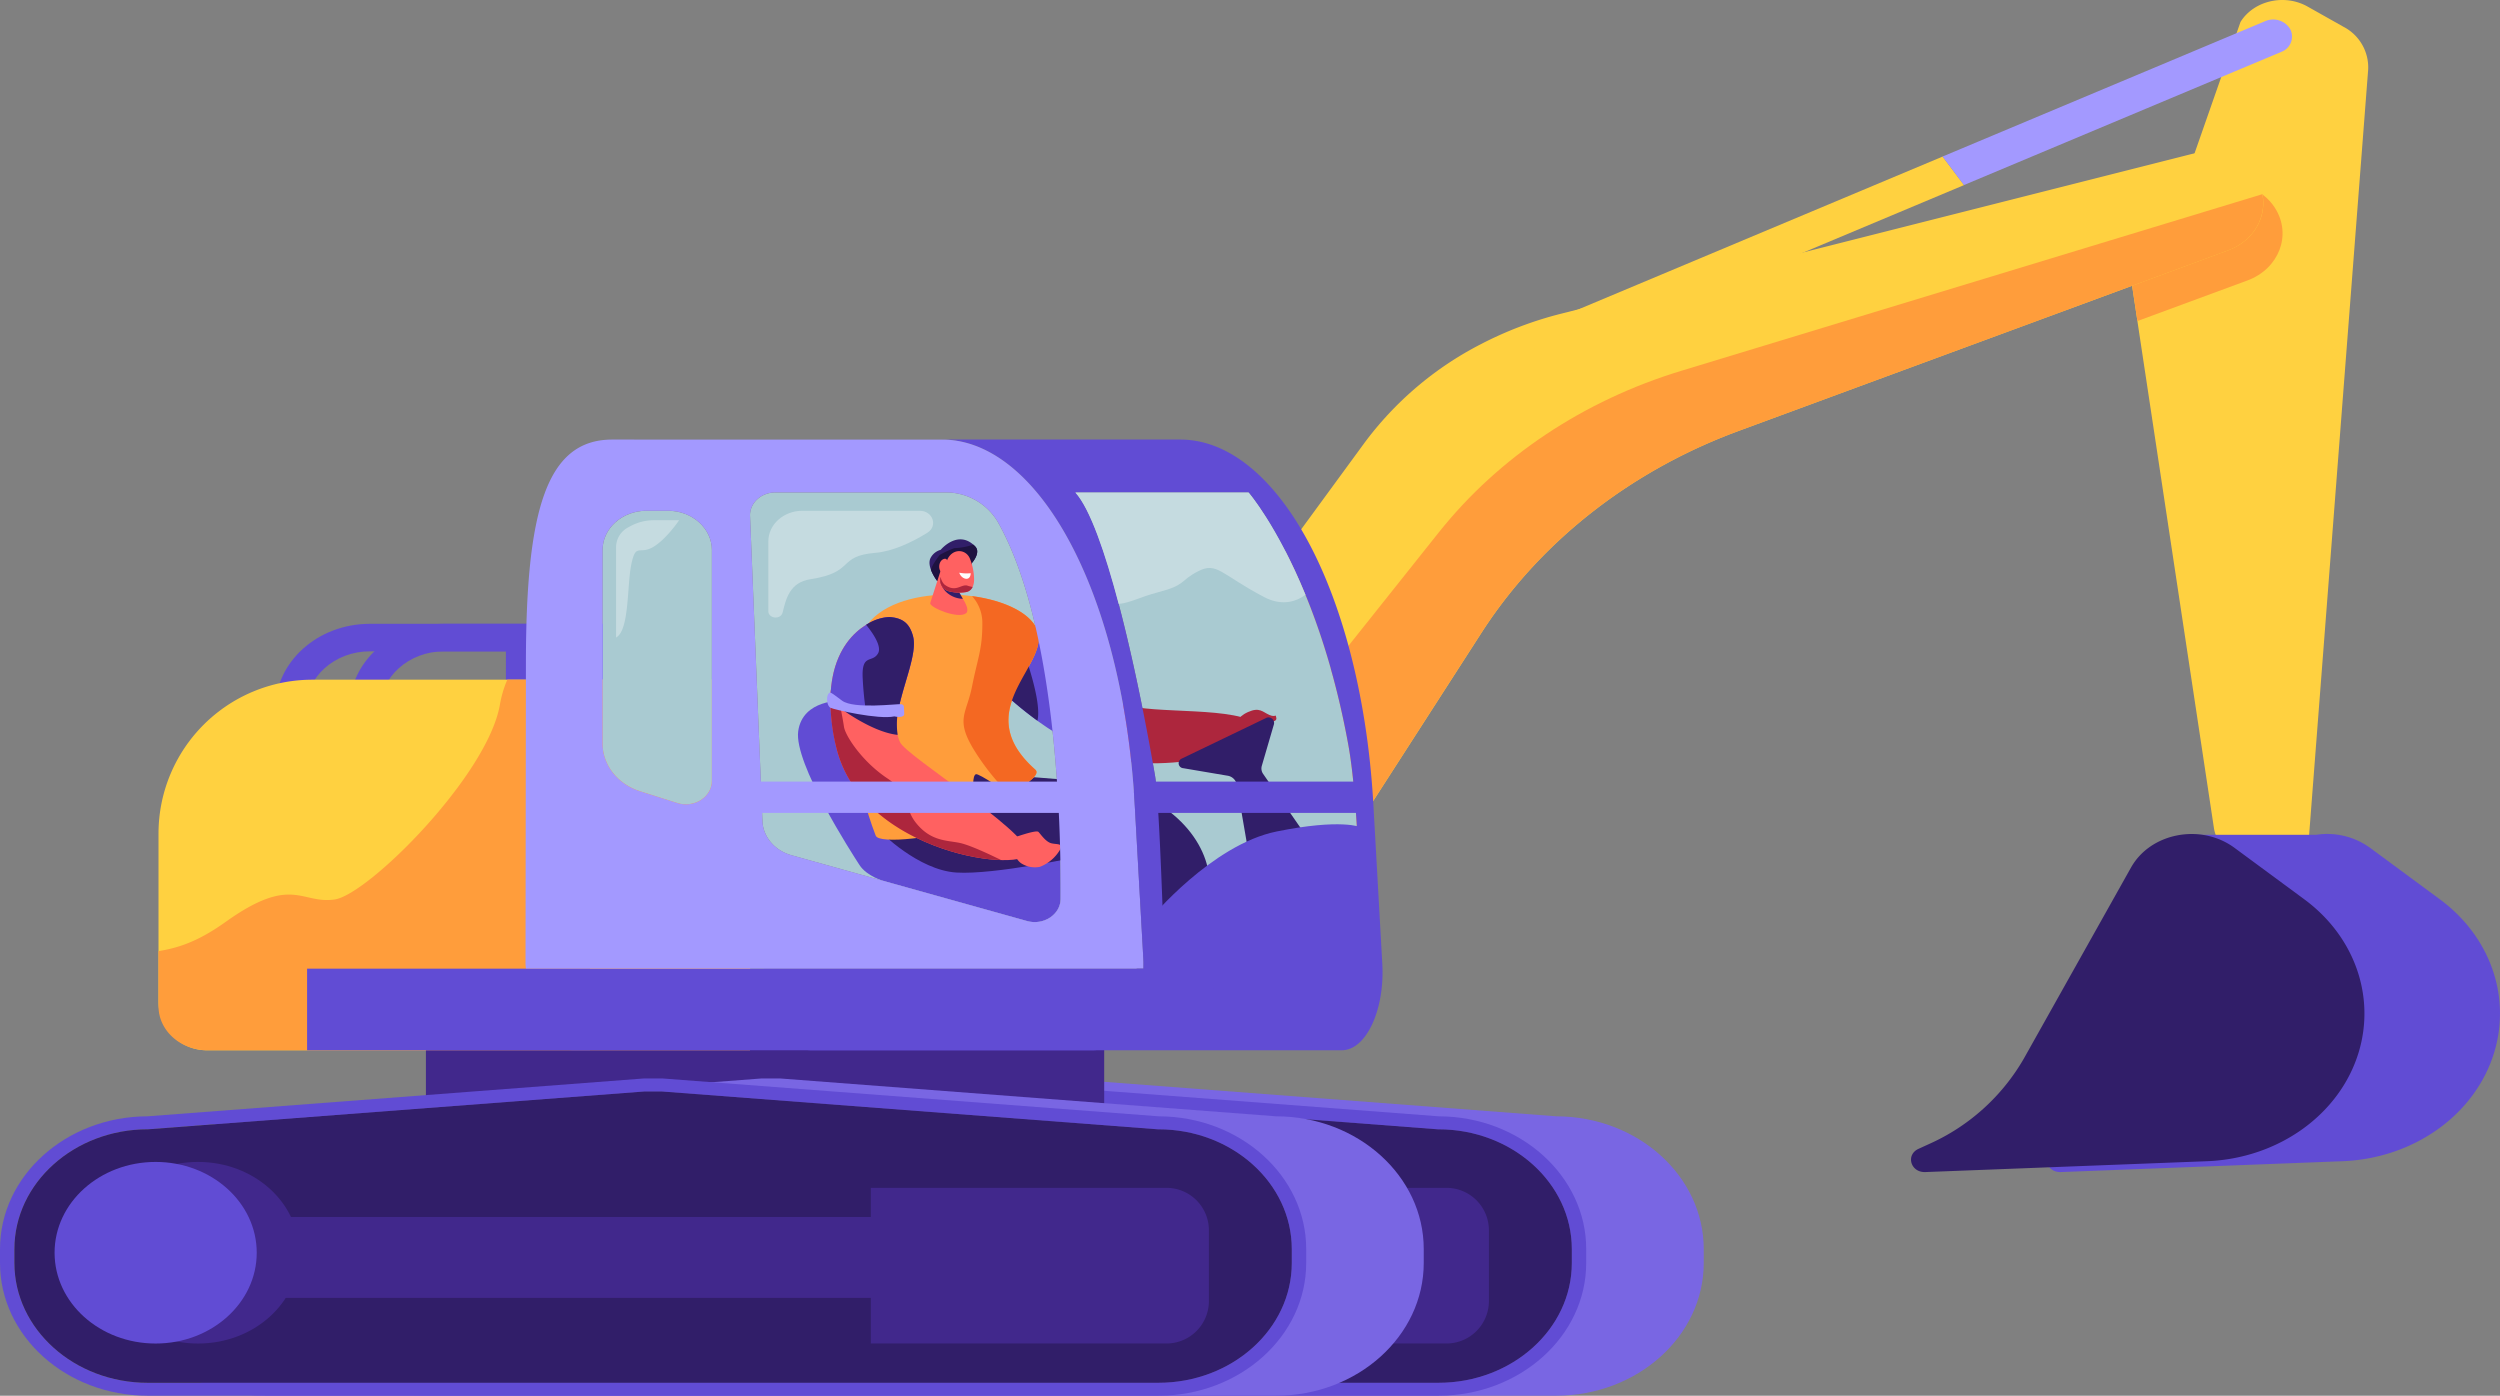 <svg xmlns="http://www.w3.org/2000/svg" width="700.444" height="391.047" viewBox="0 0 700.444 391.047"><rect x="0" y="0" width="700.444" height="391.047" fill="#808080" stroke="none"/><g transform="translate(-1786.778 -771.223)"><g transform="translate(1758.768 618)"><path d="M637.57,211.34l18.18-51.97c3.74-5.99,12.31-7.96,18.79-4.31l10.14,5.71a12.812,12.812,0,0,1,6.84,11.92L674.79,389.52c-.39,5.9-6.21,10.44-12.73,9.67-4.33-.51-9.07-3.35-12.94-11.31a9.385,9.385,0,0,1-.82-2.67L624.32,226.34l13.24-15Z" fill="#ffd140"/><path d="M665.44,211.52h0c-3.62-5.69-11.09-8.44-18.12-6.66l-6.77,1.71-2.98,4.76-13.24,15,2.54,16.84,30.8-11.36c8.88-3.27,12.52-12.81,7.76-20.29Z" fill="#ff9d3b"/><path d="M374.48,326.25l35.76-48.86a94.166,94.166,0,0,1,32.7-27.75h0a103.9,103.9,0,0,1,22.44-8.52l176.54-44.71c7.02-1.78,14.49.97,18.12,6.66h0c4.76,7.48,1.11,17.02-7.76,20.29L515.13,273.95c-30.29,11.17-55.62,31.05-72.01,56.51l-45.3,70.36L374.5,326.23Z" fill="#ffd140"/><path d="M431.18,302.32,385.09,360.2l12.71,40.65,45.3-70.36c16.4-25.47,41.72-45.34,72.01-56.51l137.15-50.59c7.15-2.64,10.9-9.34,9.61-15.76L499.05,257.12c-27.34,8.31-51.08,24.12-67.87,45.21Z" fill="#ff9d3b"/><path d="M377.83,291.2H329.29c8.82,9.67,18.28,55.45,22.36,79.51.94,5.54,1.89,30.83,2.36,44.72a9.39,9.39,0,0,0,9.26,9.2h36.69a9.406,9.406,0,0,0,9.27-9.67c-.2-13.8-.92-39.02-3.45-53.02-8.82-48.67-27.95-70.74-27.95-70.74Z" fill="#a9cad1"/><path d="M460.07,244.17a4.57,4.57,0,0,0-2.56,6.33,5.38,5.38,0,0,0,4.81,2.75,5.709,5.709,0,0,0,2.24-.45l113.73-47.72-6-7.99L460.08,244.17Z" fill="#ffd140"/><path d="M669.72,161.45a5.583,5.583,0,0,0-7.05-2.3l-90.4,37.93,6,7.99,88.88-37.3a4.57,4.57,0,0,0,2.56-6.33Z" fill="#a399ff"/><path d="M374.14,356.35s.27-2.15,3.52-3.62,4.1-.02,6.02.81,1.67-.55,1.93.83-2.78,1.26-3.71,1.07-1.43,1.14-3.56,2.43-4.2-1.52-4.2-1.52Z" fill="#ad263d"/><path d="M315.89,326.2s17.29,20.98,26.7,24.3c8.69,3.07,32.34.33,38.34,6.12s-26.1,14.1-43,8.73-31.25-20.43-31.25-20.43l9.21-18.73Z" fill="#ad263d"/><path d="M359.09,365.77l23.56-11.34a1.562,1.562,0,0,1,2.31,1.64l-3.42,11.72a2.644,2.644,0,0,0,.39,2.29l15.24,21.99,3.3,29-17.24,2.47-8.72-50.56a3.09,3.09,0,0,0-2.62-2.43l-12.33-2.09a1.4,1.4,0,0,1-.46-2.69Z" fill="#311e69"/><path d="M463.96,544.27H180.79c-22.83,0-41.4-16.68-41.4-37.19v-3.9c0-20.48,18.52-37.14,41.31-37.19l139.15-10.61h5.13l139.07,10.61c22.79.04,41.31,16.71,41.31,37.19v3.9C505.36,527.58,486.79,544.27,463.96,544.27Z" fill="#7966e3"/><path d="M431.04,544.27H147.86c-22.83,0-41.4-16.68-41.4-37.19v-3.9c0-20.48,18.52-37.14,41.31-37.19l139.15-10.61h5.13l139.07,10.61c22.79.04,41.31,16.71,41.31,37.19v3.9c0,20.5-18.57,37.19-41.4,37.19ZM147.87,469.63c-20.6,0-37.36,15.05-37.36,33.56v3.9c0,18.5,16.76,33.56,37.36,33.56H431.04c20.6,0,37.36-15.05,37.36-33.56v-3.9c0-18.5-16.76-33.56-37.36-33.56h-.17L291.81,459.02h-4.7L147.96,469.63h-.09Z" fill="#614cd4"/><path d="M147.86,469.63c-20.6,0-37.36,15.05-37.36,33.56v3.9c0,18.5,16.76,33.56,37.36,33.56H431.04c20.6,0,37.36-15.05,37.36-33.56v-3.9c0-18.5-16.76-33.56-37.36-33.56h-.17L291.81,459.02h-4.7L147.96,469.63h-.09Z" fill="#311e69"/><ellipse cx="28.32" cy="25.44" rx="28.32" ry="25.44" transform="translate(133.64 478.77)" fill="#41288c"/><ellipse cx="28.32" cy="25.44" rx="28.32" ry="25.44" transform="translate(121.76 478.77)" fill="#614cd4"/><rect width="209.23" height="22.67" transform="translate(181.93 494.19)" fill="#41288c"/><path d="M350.44,486.03h82.83a11.9,11.9,0,0,1,11.9,11.9v19.81a11.9,11.9,0,0,1-11.9,11.9H350.44V486.02h0Z" fill="#41288c"/><path d="M178.33,365.79H105.14V351.81c0-13.13,11.89-23.81,26.5-23.81h46.69Zm-64.61-7.71h56.03V335.71H131.64c-9.88,0-17.92,7.22-17.92,16.1Z" fill="#614cd4"/><path d="M199.11,365.79h-73.2V351.81c0-13.13,11.89-23.81,26.5-23.81H199.1v37.79Zm-64.61-7.71h56.03V335.71H152.42c-9.88,0-17.92,7.22-17.92,16.1Z" fill="#614cd4"/><path d="M115.53,343.65H238.16V447.49H85.99a13.576,13.576,0,0,1-13.57-13.57V386.76a43.117,43.117,0,0,1,43.1-43.1Z" fill="#ffd140"/><rect width="190.04" height="40.84" transform="translate(147.34 436.05)" fill="#41288c"/><path d="M168.06,350.71c-3.48,19.84-36.88,53.17-46.3,54.53s-11.9-7.05-30.62,6.34c-8.26,5.9-13.94,7.33-18.72,8.13v15.43c0,6.82,6.15,12.35,13.75,12.35H238.15V343.65h-68A31.066,31.066,0,0,0,168.06,350.71Z" fill="#ff9d3b"/><path d="M188.49,447.49H334.14c7.73,0,13.91-10.29,14.22-22.87h-173c1.27,13.25,6.74,22.87,13.14,22.87Z" fill="#614cd4"/><path d="M292.72,291.2H245.26c-4.02,0-7.25,3-7.1,6.61l3.47,85.48c.18,4.41,3.44,8.24,8.13,9.55l66,18.44c4.66,1.3,9.39-1.81,9.41-6.19.14-21.44-1.21-76.84-17.7-105.8a16.868,16.868,0,0,0-14.75-8.09Z" fill="#a9cad1"/><path d="M263.94,349.54s-11.03-.46-12.29,8.54,15.1,34.31,17.16,37.49,6.78,4.49,6.78,4.49l12.53,3.5,27.63,7.72c4.66,1.3,9.39-1.81,9.41-6.19.03-5.02-.02-11.89-.32-19.85s-60.9-35.69-60.9-35.69Z" fill="#614cd4"/><path d="M215.18,296.33h-6.06c-6.78,0-12.28,4.94-12.28,11.03v54.21c0,6.01,4.22,11.36,10.53,13.36l10.36,3.27c4.75,1.5,9.73-1.67,9.73-6.19V307.36C227.46,301.27,221.96,296.33,215.18,296.33Z" fill="#a9cad1"/><path d="M243.28,324.42V304.91c0-4.74,4.28-8.58,9.55-8.58h32.85c3.71,0,5.18,4.29,2.12,6.18-4.27,2.63-9.58,5.19-14.57,5.61-10.77.91-5.47,5.44-18.17,7.39-5.74.88-6.81,5.4-7.77,9.3-.52,2.13-4.02,1.79-4.02-.4Z" fill="#c5dbe0"/><path d="M274.62,386.19s10.62,10.82,21.34,11.5,34.7-4.53,34.7-4.53,9.08,34.24,22.71,34.46,14.64-17.23,13.38-29.02-13.63-24.65-33.82-26.38-32.94-2.45-32.94-2.45l-25.36,16.42Z" fill="#311e69"/><path d="M200.62,331.86V306.44a6.306,6.306,0,0,1,3.42-5.47l.62-.34a13.7,13.7,0,0,1,6.55-1.65h7.07s-3.53,5.31-7.32,7.53-4.8-1.27-6.06,4.78-.5,18.52-4.29,20.56Z" fill="#c5dbe0"/><path d="M340.73,349.68c-9.66-5.05-24.84-23.48-24.84-23.48l-9.21,18.73s10.43,10.94,23.97,17.5c3-2.26,8.82-7.25,10.07-12.75Z" fill="#614cd4"/><path d="M273.37,387.37c-11.37-29.64-5.28-56.14-1.32-60.37,10.44-11.16,40.25-8.36,46.12,1.75,5.82,10.02-19.65,22.77-.09,40.1,1.9,1.68-4.49,5.17-6.71,6.5-.8.48-9.11-5.64-9.97-5.2-1.95.98.79,13.78-1.33,14.52-9.21,3.25-25.75,5.15-26.68,2.71Z" fill="#ff9d3b"/><path d="M300.32,310.96s2.6-2.9.94-4.62c-4.81-4.99-9.69.93-9.69.93a4.559,4.559,0,0,0-2.75,2.12c-1.48,2.47,1.8,6.65,1.8,6.65s9.23-1.87,9.7-5.06Z" fill="#311e69"/><path d="M301.26,306.34c-.19-.19-.37-.36-.56-.52-.14.05-.29.1-.47.15a18.793,18.793,0,0,1-4.85.83,28.4,28.4,0,0,0-4.05,1.88c-.26.24-2.58,3.43-2.46,4.29a13.707,13.707,0,0,0,1.74,3.07s9.23-1.87,9.7-5.06c0,0,2.6-2.9.94-4.62Z" fill="#1e1240"/><path d="M291.58,313.02l-2.96,9.22c.05,1.28,7.89,4.51,10.06,2.8.63-.5.39-1.72-.3-3.02l-4.05-7.08-2.74-1.92Z" fill="#ff6161"/><path d="M295.14,316.36c-1.58-.18-3.74-.46-3.74-.46a5.938,5.938,0,0,0,2.52,3.84,6.963,6.963,0,0,0,3.86,1.25l-2.65-4.62Z" fill="#311e69"/><path d="M293.46,309.94l-1.95,5.03a3.222,3.222,0,0,0,2.49,3.95,11.087,11.087,0,0,0,4.42.23c1.61-.15,2.47-1.52,2.51-3.42a16.092,16.092,0,0,0-1.15-5.94C298.71,307.05,295,306.74,293.46,309.94Z" fill="#ff6161"/><path d="M296.77,313.68a10.714,10.714,0,0,0,3.21.14s.03,1.1-.72,1.47-2.07-.29-2.49-1.61Z" fill="#fff"/><path d="M298.96,317.27c-1.8-.35-3.22,2.08-6.37-.3a3.962,3.962,0,0,1-1.03-2.11l-.04.11a3.222,3.222,0,0,0,2.49,3.95,11.087,11.087,0,0,0,4.42.23,2.485,2.485,0,0,0,2.09-1.48,9.4,9.4,0,0,1-1.55-.39Z" fill="#ad263d"/><path d="M293.57,311.99a4.016,4.016,0,0,1-.08-.98c.01-.63-.13-1.56-1.18-1.12-1.52.64-1.6,3.69.12,3.97,1.28.21,1.32-1.05,1.14-1.87Z" fill="#ff6161"/><path d="M283.81,331.43c1.91,6.94-7.48,21.87-3.61,29.78,1.92,3.92,34.96,24.44,35.73,30.67s-46.79,1.18-53.74-29.76c-6.79-30.2,11.31-36.29,15.09-36.01s5.59,1.88,6.54,5.32Z" fill="#ff6161"/><path d="M280.13,350.24l-16.56,1.47s8.78,6.65,15.94,7.41a21.361,21.361,0,0,1,.61-8.88Z" fill="#311e69"/><path d="M313.26,331.56l-4.27,15.62a102.4,102.4,0,0,0,9.68,7.97c1.55-6.29-5.41-23.6-5.41-23.6Z" fill="#311e69"/><path d="M262.31,345.33s1.83,9.1,2.16,11.51,4.96,9.67,12.15,14.46,4.16,7.89,8.29,12.8,8.52,4.54,12.08,5.31,11.46,4.76,11.53,4.79c-13.5-.37-41.15-9.05-46.33-32.08a52.227,52.227,0,0,1-1.38-15.65Z" fill="#ad263d"/><path d="M277.27,326.11c3.77.28,5.59,1.88,6.54,5.32,1.33,4.84-2.83,13.58-4.16,21.1-4.11.71-13.22,1.56-18.97-3.42.28-19.01,13.43-23.23,16.59-22.99Z" fill="#614cd4"/><path d="M279.65,352.52c1.33-7.52,5.49-16.26,4.16-21.1-.94-3.44-2.76-5.04-6.54-5.32a12.717,12.717,0,0,0-6.59,2.18c1.73,2.12,4.49,5.99,3.34,8-1.63,2.86-4.73-.15-4.29,7.22a89.315,89.315,0,0,0,.97,9.43,34.549,34.549,0,0,0,8.95-.41Z" fill="#311e69"/><path d="M278.6,353.94s2.92.71,2.76-.86.18-2.42-.87-2.56-13.23,1.46-16.54-.98-3.38-2.68-3.92-1.79-.35,3.28.69,3.79S274.15,354.91,278.6,353.94Z" fill="#a399ff"/><path d="M335.87,364.65c2.21-3.92,3.84-12.59,3.84-12.59l-9.06,10.37c1.7.82,3.44,1.57,5.22,2.23Z" fill="#311e69"/><path d="M318.16,328.75c-2.57-4.42-9.71-7.44-17.81-8.51a11.126,11.126,0,0,1,2.89,7.82c.01,7.1-1.35,9.71-2.87,17.42s-4.64,9.07.2,17.31a67.12,67.12,0,0,0,9.32,12.05c.75.4,1.3.62,1.47.51,2.22-1.33,8.61-4.82,6.71-6.5-19.56-17.32,5.91-30.07.09-40.1Z" fill="#f46822"/><path d="M328.94,361.94s10.43-10.79,10.25-13.15a5.608,5.608,0,0,1,3.4,1.71s-8.42,11.25-10.91,12.41-2.75-.98-2.75-.98Z" fill="#ff9791"/><path d="M311.65,388.06s6.65-2.44,7.31-1.76,2.04,2.8,3.62,3.19,3.36-.07,2.44,1.78a11.214,11.214,0,0,1-5.66,4.82,7.07,7.07,0,0,1-5.07-.89c-2.96-1.82-2.63-7.14-2.63-7.14Z" fill="#ff6161"/><rect width="61.77" height="8.77" transform="translate(349 372.21)" fill="#614cd4"/><path d="M415.3,423.26l-2.5-44.62c-1.76-31.38-9.45-59.87-21.3-78.89h0c-9.45-15.17-20.95-23.37-32.78-23.37h-66.8c11.81,0,23.3,8.2,32.73,23.37h0c11.83,19.02,19.51,47.51,21.27,78.89l2.39,42.71c.06,1.1.07,2.19.05,3.26H241.99c1.27,13.25,6.75,22.87,13.16,22.87H403.97C410.75,447.48,416.03,436.19,415.3,423.26Zm-15.34,1.35H363.27a9.384,9.384,0,0,1-9.26-9.2c-.46-13.89-1.42-39.18-2.36-44.72-4.08-24.06-13.53-69.83-22.36-79.51h48.54s19.12,22.07,27.95,70.74c2.54,13.99,3.25,39.21,3.45,53.02a9.406,9.406,0,0,1-9.27,9.67Z" fill="#614cd4"/><path d="M352.46,319.16c7.94-2.04,5.96-3.17,11.25-5.89s6.4.91,18.53,7.26c4.47,2.34,8.49,1.6,11.52-.66-8-19.51-15.93-28.66-15.93-28.66H329.29c4.11,4.51,8.37,16.87,12.15,31.22,3.26-.3,6.17-2.01,11.02-3.26Z" fill="#c5dbe0"/><rect width="79.25" height="22.87" transform="translate(114.05 424.62)" fill="#614cd4"/><path d="M385.51,544.27H102.34c-22.83,0-41.4-16.68-41.4-37.19v-3.9c0-20.48,18.52-37.14,41.31-37.19L241.4,455.38h5.13L385.6,465.99c22.79.04,41.31,16.71,41.31,37.19v3.9C426.91,527.58,408.34,544.27,385.51,544.27Z" fill="#7966e3"/><path d="M352.58,544.27H69.41c-22.83,0-41.4-16.68-41.4-37.19v-3.9c0-20.48,18.52-37.14,41.31-37.19l139.15-10.61h5.13l139.07,10.61c22.79.04,41.31,16.71,41.31,37.19v3.9c0,20.5-18.57,37.19-41.4,37.19ZM69.41,469.63c-20.6,0-37.36,15.05-37.36,33.56v3.9c0,18.5,16.76,33.56,37.36,33.56H352.58c20.6,0,37.36-15.05,37.36-33.56v-3.9c0-18.5-16.76-33.56-37.36-33.56h-.17L213.35,459.02h-4.7L69.5,469.63Z" fill="#614cd4"/><path d="M69.41,469.63c-20.6,0-37.36,15.05-37.36,33.56v3.9c0,18.5,16.76,33.56,37.36,33.56H352.58c20.6,0,37.36-15.05,37.36-33.56v-3.9c0-18.5-16.76-33.56-37.36-33.56h-.17L213.35,459.02h-4.7L69.5,469.63Z" fill="#311e69"/><ellipse cx="28.32" cy="25.44" rx="28.32" ry="25.44" transform="translate(55.18 478.77)" fill="#41288c"/><ellipse cx="28.32" cy="25.44" rx="28.32" ry="25.44" transform="translate(43.3 478.77)" fill="#614cd4"/><rect width="209.23" height="22.67" transform="translate(103.47 494.19)" fill="#41288c"/><path d="M271.99,486.03h82.83a11.9,11.9,0,0,1,11.9,11.9v19.81a11.9,11.9,0,0,1-11.9,11.9H271.99V486.02h0Z" fill="#41288c"/><path d="M711.58,405.17l-19.54-14.41a20.439,20.439,0,0,0-15.05-3.65H641.97l3.06,41.3-11.98,21.36a57.788,57.788,0,0,1-26.64,24.01l-2.89,1.32c-3.67,1.68-2.22,6.66,1.9,6.51l78.9-3.04c20.06-.77,37.25-13.12,42.52-30.52h0c4.76-15.74-1.21-32.53-15.25-42.87Z" fill="#614cd4"/><path d="M625.08,396.27l-30.01,53.5a57.789,57.789,0,0,1-26.64,24.01l-2.89,1.32c-3.67,1.68-2.22,6.66,1.9,6.51l78.9-3.04c20.06-.77,37.25-13.12,42.52-30.52h0c4.76-15.74-1.21-32.53-15.25-42.87l-19.54-14.41c-9.4-6.93-23.52-4.24-28.99,5.51Z" fill="#311e69"/><path d="M348.32,421.35l-2.39-42.71c-1.76-31.38-9.44-59.87-21.27-78.89h0c-9.43-15.17-20.92-23.37-32.73-23.37H199.56c-18.52,0-24.2,19.95-24.2,62.88l-.11,84.11c.03.42.07.83.11,1.24H348.37c.03-1.07.02-2.16-.05-3.26ZM227.46,372.01c0,4.53-4.98,7.7-9.73,6.19l-10.36-3.27c-6.31-1.99-10.53-7.35-10.53-13.36V307.36c0-6.09,5.5-11.03,12.28-11.03h6.06c6.78,0,12.28,4.94,12.28,11.03v64.65Zm97.71,33.07c-.03,4.38-4.76,7.49-9.41,6.19l-66-18.44c-4.69-1.31-7.95-5.14-8.13-9.55l-3.47-85.48c-.15-3.61,3.07-6.61,7.1-6.61h47.46a16.88,16.88,0,0,1,14.75,8.09c16.5,28.96,17.84,84.36,17.7,105.8Z" fill="#a399ff"/><rect width="93.22" height="8.77" transform="translate(235.87 372.21)" fill="#a399ff"/><path d="M350.34,410.61s17.16-20.73,35.34-24.42,23.56-1.2,23.56-1.2,3.68,19.27,1.55,31.74-.62,17-12.74,16.1-41.39-3.85-41.39-3.85l-6.31-18.36Z" fill="#614cd4"/><path d="M125.25,13.07h0Z" transform="translate(226.31 497)" fill="#ffb03b"/></g></g></svg>